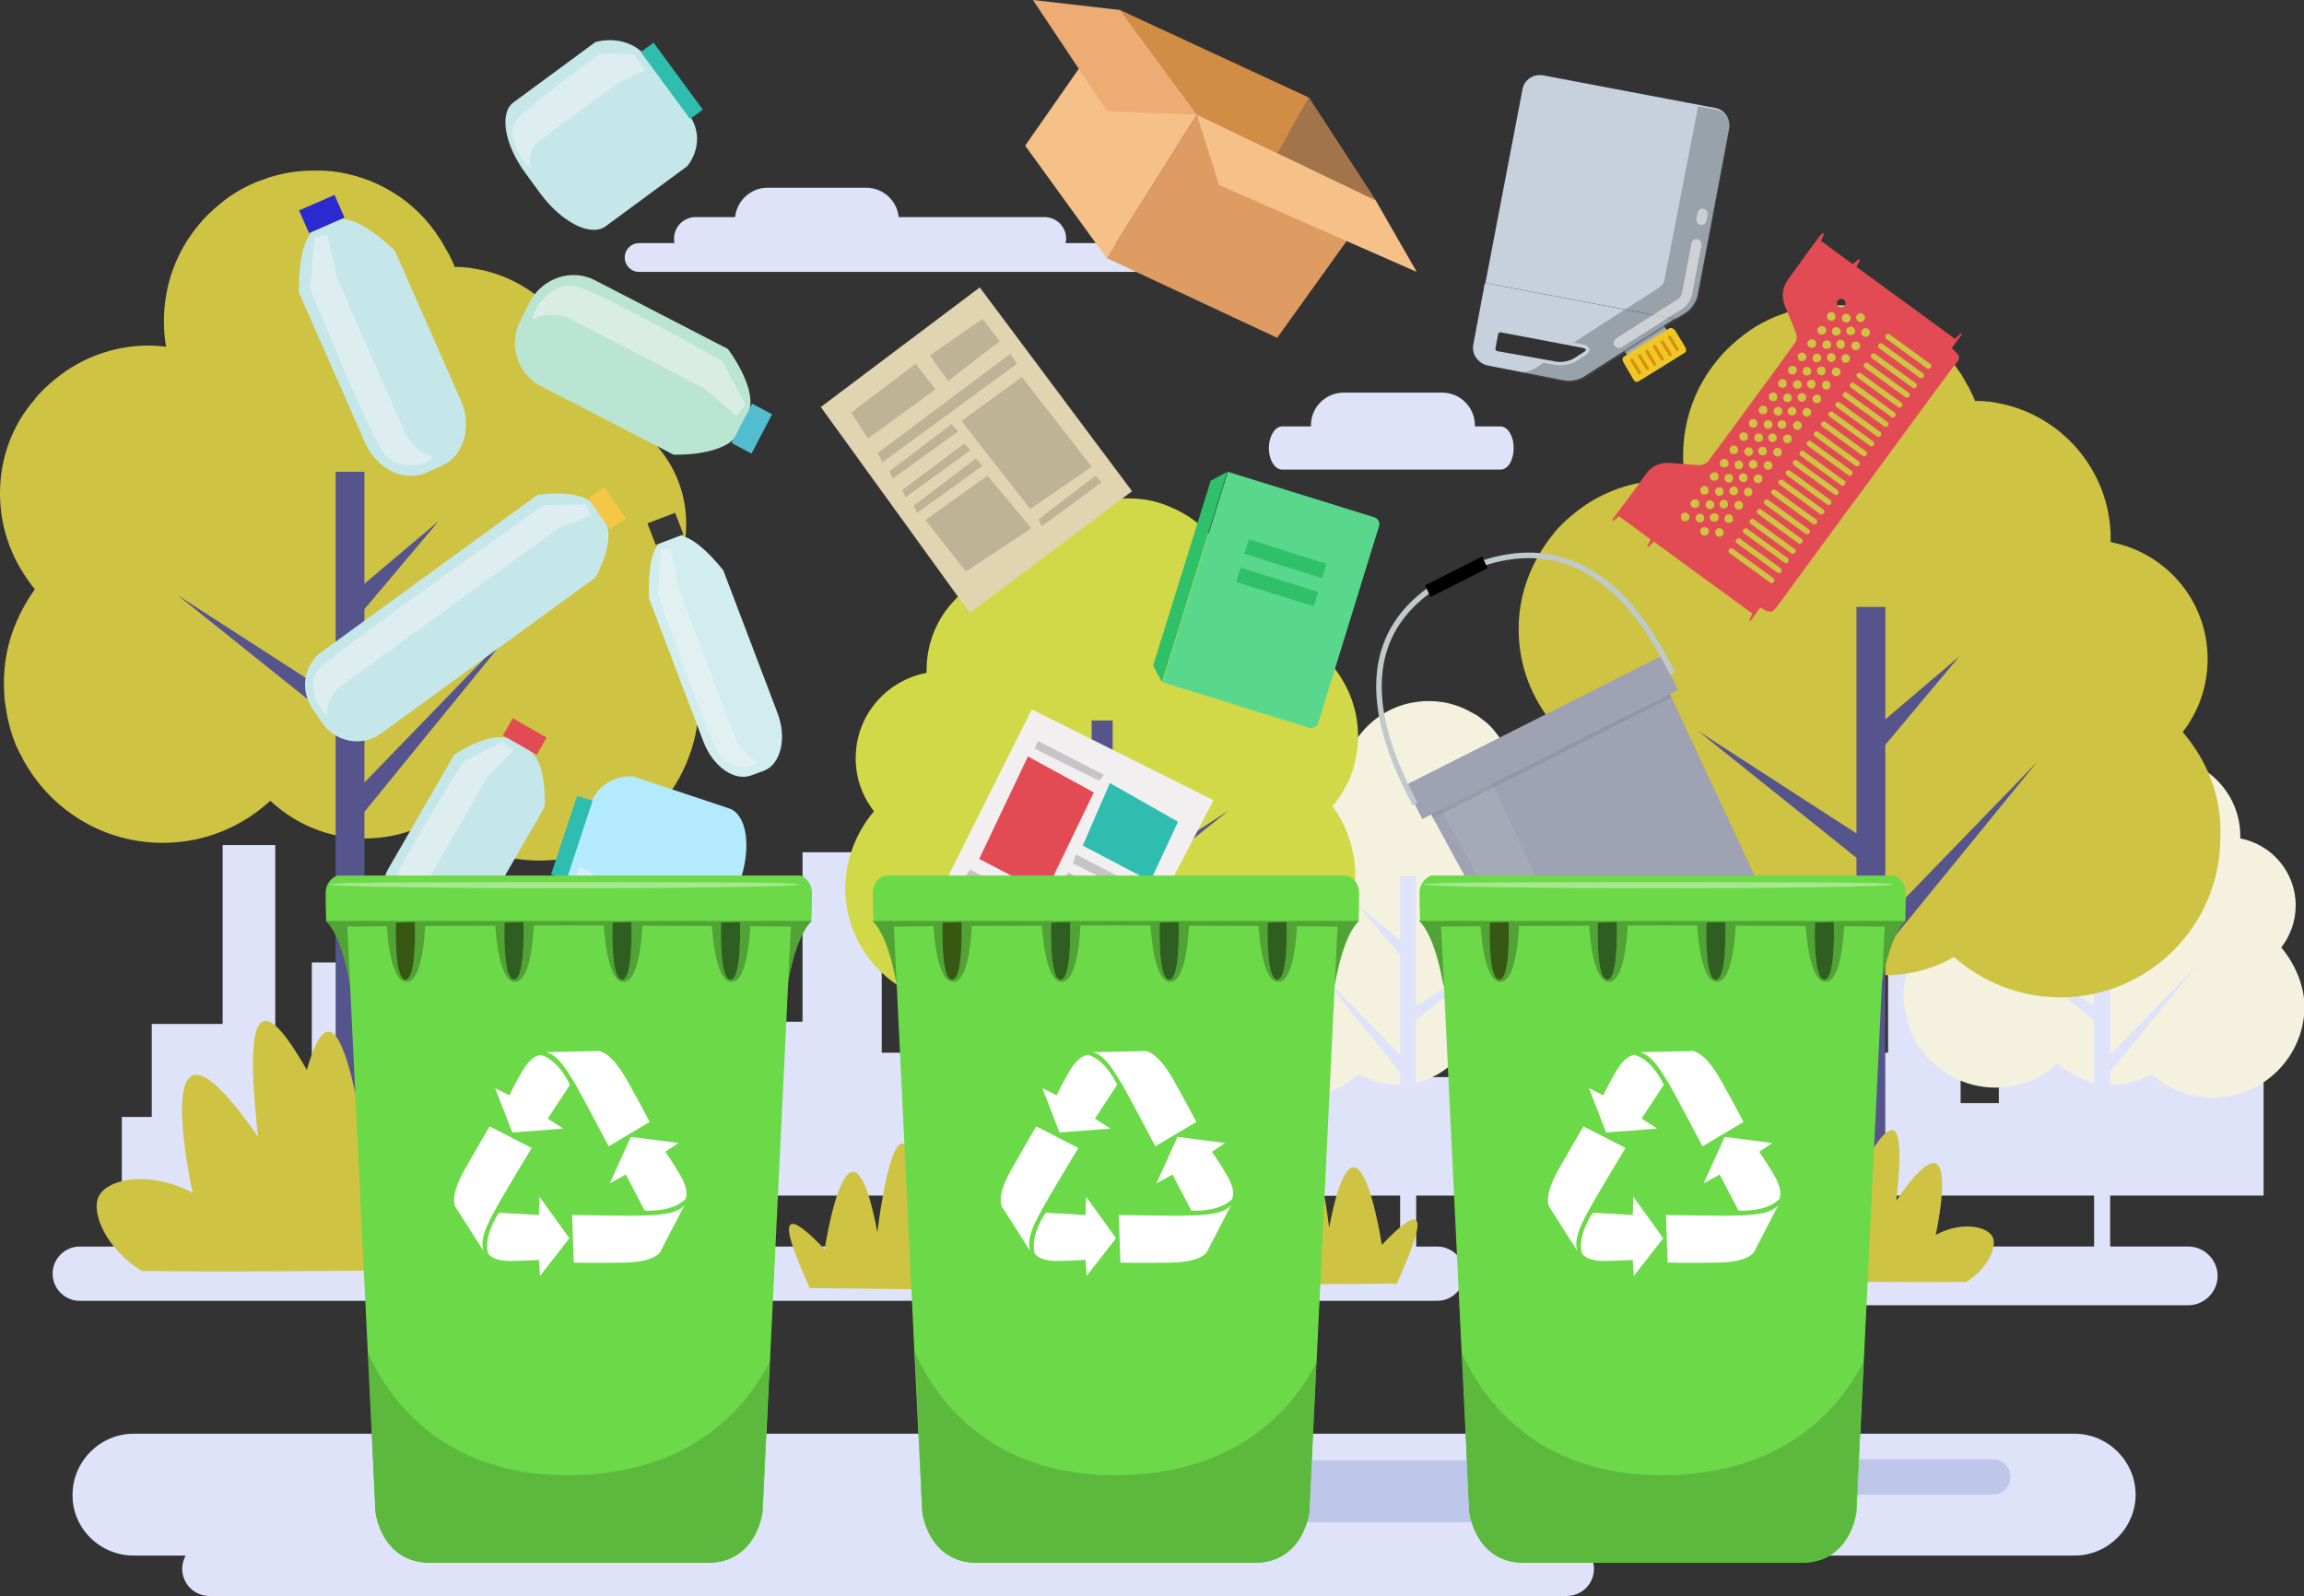 <?xml version="1.0" encoding="utf-8"?>
<!-- Generator: Adobe Illustrator 22.0.0, SVG Export Plug-In . SVG Version: 6.00 Build 0)  -->
<svg version="1.1" id="Capa_1" xmlns="http://www.w3.org/2000/svg" xmlns:xlink="http://www.w3.org/1999/xlink" x="0px" y="0px"
	 viewBox="0 0 416 288.2" style="enable-background:new 0 0 416 288.2;" xml:space="preserve">
<rect x="0" y="0" width="416" height="288.2" fill="#333333" stroke="none"/>
<style type="text/css">
	.st0{fill:#DEE3F9;}
	.st1{fill:#F4F2DF;}
	.st2{fill:#CFC344;}
	.st3{fill:#56548C;}
	.st4{fill:#D1D948;}
	.st5{fill:#BEC7EA;}
	.st6{fill:#E34B54;}
	.st7{fill:#C6D1DD;}
	.st8{fill:#A2ACB6;}
	.st9{fill:#F3C627;}
	.st10{fill:#D4930D;}
	.st11{opacity:0.38;fill:#505659;enable-background:new    ;}
	.st12{opacity:0.51;fill:#FFFFFF;enable-background:new    ;}
	.st13{opacity:0.5;fill:#FFFFFF;enable-background:new    ;}
	.st14{fill:#9EA2B2;}
	.st15{opacity:0.12;fill:#E6E6E6;enable-background:new    ;}
	.st16{opacity:8.000000e-02;enable-background:new    ;}
	.st17{fill:none;stroke:#C0C9CC;stroke-miterlimit:10;}
	.st18{fill:#6CD948;}
	.st19{opacity:0.25;enable-background:new    ;}
	.st20{opacity:0.56;enable-background:new    ;}
	.st21{fill:#7BC928;}
	.st22{opacity:0.39;fill:#FFFFFF;enable-background:new    ;}
	.st23{opacity:0.15;enable-background:new    ;}
	.st24{fill:#FFFFFF;}
	.st25{fill:#F2EFF1;}
	.st26{opacity:0.18;enable-background:new    ;}
	.st27{fill:#2EBDAF;}
	.st28{fill:#E0D4B1;}
	.st29{fill:#BEB297;}
	.st30{fill:#DE9C63;}
	.st31{fill:#F6C188;}
	.st32{fill:#D18C46;}
	.st33{fill:#EDAC73;}
	.st34{fill:#A17449;}
	.st35{fill:#59D88D;}
	.st36{fill:#2EC169;}
	.st37{fill:#D2EDEF;}
	.st38{fill:#373737;}
	.st39{opacity:0.56;fill:#F1F3F5;enable-background:new    ;}
	.st40{fill:#C6E7EA;}
	.st41{fill:#B3EAFC;}
	.st42{fill:#F4C746;}
	.st43{fill:#BAE5D2;}
	.st44{fill:#52BDCE;}
	.st45{fill:#2A2AD0;}
</style>
<path class="st0" d="M22,204.5v-2.8h5.4v-16.8h12.8v-32.3h9.5V198h6.6v-24.2h14.9v29.8H77v-52.9h3.5v5h5.8v13.9h1.8v24.9h13.8v-20.7
	h5.9v-4.5H121v19.6h8.9v-4.4h15v-30.6h14.3v36.2h16.4v-19.8h1.7v-24h11.1v33.1h0.3v19.8h6.9v-29.8h13.5v4.3h4.2v19.9h7.7v-45.5h4.2
	v12.5h7.1v19.9h11.1v35.4H22L22,204.5z"/>
<path class="st0" d="M187.3,204.5v-2.8h5.4v-16.8h12.8v-32.3h9.5V198h6.6v-24.2h14.9v29.8h5.8v-52.9h3.5v5h5.8v13.9h1.8v24.9h13.8
	v-20.7h5.9v-4.5h13.2v19.6h8.9v-4.4h15v-30.6h14.3v36.2h16.4v-19.8h1.7v-24h11.1v33.1h0.3v19.8h6.9v-29.8h13.5v4.3h4.2v19.9h7.7
	v-45.5h4.2v12.5h7.1v19.9h11.1v35.4H187.3L187.3,204.5z"/>
<path class="st1" d="M411.9,171.1c1.6-2.1,2.6-4.7,2.6-7.6c0-6-4.3-11-10-12.1c0-0.1,0-0.2,0-0.4c0-7.1-5.2-13-12-14.1
	c-0.3-0.1-0.6-0.1-0.9-0.1c-0.4,0-0.7-0.1-1.1-0.1c-0.2-0.5-0.4-0.9-0.6-1.4c-0.1-0.1-0.1-0.2-0.2-0.3c-0.2-0.4-0.4-0.8-0.7-1.2
	v-0.1c-2.5-3.8-6.6-6.5-11.4-7c-0.1,0-0.1,0-0.2,0c-0.5-0.1-1-0.1-1.5-0.1c-1.6,0-3.2,0.2-4.7,0.7c-0.5,0.2-1,0.3-1.4,0.5
	c-0.9,0.4-1.8,0.9-2.7,1.4c-0.4,0.3-0.8,0.6-1.2,0.9c-0.8,0.6-1.5,1.3-2.1,2.1c-2.2,2.7-3.6,6.2-3.6,10c0,0.9,0.1,1.8,0.2,2.6
	c-0.6-0.1-1.2-0.1-1.8-0.1c-3.2,0-6.2,1-8.7,2.6c-0.8,0.6-1.6,1.2-2.3,1.9c-0.3,0.3-0.7,0.7-1,1.1c-2.2,2.7-3.5,6.1-3.5,9.8
	c0,1.9,0.3,3.7,1,5.4c0.6,1.7,1.5,3.2,2.7,4.6c-1,1.4-1.8,2.9-2.3,4.5s-0.8,3.4-0.8,5.2c0,0.5,0,1,0.1,1.5c0,0.1,0,0.3,0.1,0.4
	c0,0.4,0.1,0.8,0.2,1.1c0,0.1,0,0.3,0.1,0.4c0.1,0.5,0.2,0.9,0.3,1.4c0,0.1,0.1,0.3,0.1,0.4c0.1,0.3,0.2,0.6,0.3,0.9
	c0.1,0.2,0.1,0.3,0.2,0.5c0.1,0.3,0.3,0.6,0.4,0.9c0.1,0.2,0.2,0.4,0.3,0.6c0.1,0.3,0.3,0.5,0.5,0.8c3,4.6,8.1,7.7,14,7.7
	c4.3,0,8.3-1.6,11.2-4.4c2.6,2.4,6,3.9,9.8,3.9c2.6,0,5-0.7,7.2-1.9c2.9,2.6,6.8,4.2,11,4.2c9.2,0,16.6-7.4,16.6-16.6
	C416,177.9,414.4,174.1,411.9,171.1L411.9,171.1z"/>
<path class="st0" d="M396.8,174.2L381,190.5v-18l7.8-9.2l-7.8,6.5v-11.6h-2.9v23.5L361.6,171l16.5,13.2v43.4h2.9v-34L396.8,174.2z"
	/>
<path class="st1" d="M221.9,171.1c-1.6-2.1-2.6-4.7-2.6-7.6c0-6,4.3-11,10-12.1c0-0.1,0-0.2,0-0.4c0-7.1,5.2-13,12-14.1
	c0.3-0.1,0.6-0.1,0.9-0.1c0.4,0,0.7-0.1,1.1-0.1c0.2-0.5,0.4-0.9,0.6-1.4c0.1-0.1,0.1-0.2,0.2-0.3c0.2-0.4,0.4-0.8,0.7-1.2v-0.1
	c2.5-3.8,6.6-6.5,11.4-7h0.2c0.5-0.1,1-0.1,1.5-0.1c1.6,0,3.2,0.2,4.7,0.7c0.5,0.2,1,0.3,1.4,0.5c0.9,0.4,1.8,0.9,2.7,1.4
	c0.4,0.3,0.8,0.6,1.2,0.9c0.8,0.6,1.5,1.3,2.1,2.1c2.2,2.7,3.6,6.2,3.6,10c0,0.9-0.1,1.8-0.2,2.6c0.6-0.1,1.2-0.1,1.8-0.1
	c3.2,0,6.2,1,8.7,2.6c0.8,0.6,1.6,1.2,2.3,1.9c0.3,0.3,0.7,0.7,1,1.1c2.2,2.7,3.5,6.1,3.5,9.8c0,1.9-0.3,3.7-1,5.4
	c-0.6,1.7-1.5,3.2-2.7,4.6c1,1.4,1.8,2.9,2.3,4.5s0.8,3.4,0.8,5.2c0,0.5,0,1-0.1,1.5c0,0.1,0,0.3-0.1,0.4c0,0.4-0.1,0.8-0.2,1.1
	c0,0.1,0,0.3-0.1,0.4c-0.1,0.5-0.2,0.9-0.3,1.4c0,0.1-0.1,0.3-0.1,0.4c-0.1,0.3-0.2,0.6-0.3,0.9c-0.1,0.2-0.1,0.3-0.2,0.5
	c-0.1,0.3-0.3,0.6-0.4,0.9c-0.1,0.2-0.2,0.4-0.3,0.6c-0.1,0.3-0.3,0.5-0.5,0.8c-3,4.6-8.1,7.7-14,7.7c-4.3,0-8.3-1.6-11.2-4.4
	c-2.6,2.4-6,3.9-9.8,3.9c-2.6,0-5-0.7-7.2-1.9c-2.9,2.6-6.8,4.2-11,4.2c-9.2,0-16.6-7.4-16.6-16.6
	C217.8,177.9,219.4,174.1,221.9,171.1L221.9,171.1z"/>
<path class="st0" d="M237,174.2l15.8,16.3v-18l-7.8-9.2l7.8,6.5v-11.6h2.9v23.5l16.5-10.7l-16.5,13.2v43.4h-2.9v-34L237,174.2z"/>
<path class="st2" d="M394.1,132.2c2.8-3.6,4.5-8.2,4.5-13.2c0-10.5-7.5-19.2-17.5-21.1c0-0.2,0-0.4,0-0.6c0-12.4-9.1-22.7-20.9-24.6
	c-0.5-0.1-1-0.2-1.6-0.2c-0.6-0.1-1.3-0.1-2-0.1c-0.3-0.8-0.7-1.6-1.1-2.4c-0.1-0.2-0.2-0.4-0.3-0.5c-0.4-0.7-0.8-1.4-1.2-2.1
	l-0.1-0.1c-4.4-6.6-11.5-11.2-19.8-12.1c-0.1,0-0.2,0-0.3,0c-0.9-0.1-1.8-0.1-2.7-0.1c-2.8,0-5.5,0.4-8.1,1.2
	c-0.9,0.3-1.7,0.6-2.5,0.9c-1.6,0.7-3.2,1.5-4.6,2.5c-0.7,0.5-1.4,1-2.1,1.6c-1.3,1.1-2.6,2.3-3.7,3.7c-3.9,4.7-6.2,10.7-6.2,17.3
	c0,1.6,0.1,3.1,0.4,4.6c-1-0.1-2.1-0.2-3.1-0.2c-5.6,0-10.8,1.7-15.1,4.6c-1.4,1-2.8,2.1-4,3.3c-0.6,0.6-1.2,1.2-1.7,1.9
	c-3.8,4.7-6.2,10.6-6.2,17.1c0,3.3,0.6,6.5,1.7,9.4s2.7,5.6,4.7,8c-1.7,2.4-3.1,5-4.1,7.9s-1.5,5.9-1.5,9.1c0,0.9,0.1,1.8,0.1,2.6
	c0,0.3,0.1,0.5,0.1,0.8c0.1,0.7,0.2,1.3,0.3,2c0,0.2,0.1,0.5,0.1,0.7c0.2,0.8,0.4,1.6,0.6,2.4c0.1,0.2,0.2,0.5,0.2,0.7
	c0.2,0.5,0.4,1.1,0.6,1.6c0.1,0.3,0.2,0.6,0.4,0.9c0.2,0.5,0.5,1.1,0.8,1.6c0.2,0.3,0.3,0.7,0.5,1c0.3,0.4,0.5,0.9,0.8,1.3
	c5.1,8,14.1,13.3,24.3,13.3c7.5,0,14.4-2.9,19.5-7.6c4.5,4.2,10.5,6.8,17.1,6.8c4.5,0,8.8-1.2,12.4-3.3c5.1,4.5,11.8,7.3,19.2,7.3
	c15.9,0,28.9-12.9,28.9-28.9C401.2,143.9,398.5,137.3,394.1,132.2L394.1,132.2z"/>
<path class="st3" d="M367.8,137.6l-27.4,28.3v-31.4l13.4-16l-13.4,11.4v-20.3h-5.2v40.9L306.6,132l28.6,22.9v75.5h5.2v-59.2
	L367.8,137.6z"/>
<path class="st4" d="M157.8,146.5c-2.1-2.7-3.3-6-3.3-9.6c0-7.7,5.5-14,12.8-15.4c0-0.2,0-0.3,0-0.5c0-9.1,6.6-16.6,15.3-18
	c0.4-0.1,0.8-0.1,1.1-0.2c0.5-0.1,0.9-0.1,1.4-0.1c0.2-0.6,0.5-1.2,0.8-1.7c0.1-0.1,0.1-0.3,0.2-0.4c0.3-0.5,0.6-1,0.9-1.5
	c0,0,0-0.1,0.1-0.1c3.2-4.9,8.4-8.2,14.5-8.9h0.2c0.6-0.1,1.3-0.1,1.9-0.1c2.1,0,4.1,0.3,5.9,0.9c0.6,0.2,1.2,0.4,1.8,0.7
	c1.2,0.5,2.3,1.1,3.4,1.8c0.5,0.4,1,0.7,1.5,1.1c1,0.8,1.9,1.7,2.7,2.7c2.8,3.4,4.5,7.9,4.5,12.7c0,1.1-0.1,2.3-0.3,3.4
	c0.8-0.1,1.5-0.1,2.3-0.1c4.1,0,7.9,1.2,11,3.4c1,0.7,2,1.5,2.9,2.4c0.4,0.4,0.9,0.9,1.3,1.4c2.8,3.4,4.5,7.8,4.5,12.5
	c0,2.4-0.4,4.7-1.2,6.9c-0.8,2.1-2,4.1-3.4,5.8c1.3,1.7,2.3,3.7,3,5.8s1.1,4.3,1.1,6.6c0,0.7,0,1.3-0.1,1.9c0,0.2,0,0.4-0.1,0.6
	c-0.1,0.5-0.1,1-0.2,1.4c0,0.2-0.1,0.3-0.1,0.5c-0.1,0.6-0.3,1.2-0.4,1.7c-0.1,0.2-0.1,0.4-0.2,0.5c-0.1,0.4-0.3,0.8-0.4,1.2
	c-0.1,0.2-0.2,0.4-0.3,0.7c-0.2,0.4-0.4,0.8-0.6,1.1c-0.1,0.2-0.3,0.5-0.4,0.7c-0.2,0.3-0.4,0.7-0.6,1c-3.7,5.9-10.3,9.7-17.8,9.7
	c-5.5,0-10.5-2.1-14.2-5.5c-3.3,3.1-7.7,5-12.5,5c-3.3,0-6.4-0.9-9.1-2.4c-3.7,3.3-8.6,5.3-14,5.3c-11.7,0-21.1-9.5-21.1-21.1
	C152.7,155.1,154.6,150.3,157.8,146.5L157.8,146.5z"/>
<path class="st3" d="M177.1,150.5l20,20.6v-22.9l-9.8-11.6l9.8,8.2v-14.7h3.8v29.8l20.9-13.5l-20.9,16.7v55.2h-3.8V175L177.1,150.5z
	"/>
<path class="st0" d="M259.5,234.9H14.4c-2.7,0-4.9-2.2-4.9-4.9s2.2-4.9,4.9-4.9h245.1c2.7,0,4.9,2.2,4.9,4.9
	S262.2,234.9,259.5,234.9z"/>
<path class="st0" d="M282.9,288.2H37.8c-2.7,0-4.9-2.2-4.9-4.9s2.2-4.9,4.9-4.9h245.1c2.7,0,4.9,2.2,4.9,4.9
	S285.6,288.2,282.9,288.2z"/>
<path class="st0" d="M322.2,235.7h72.9c2.9,0,5.3-2.4,5.3-5.3s-2.4-5.3-5.3-5.3h-72.9c-2.9,0-5.3,2.4-5.3,5.3
	S319.3,235.7,322.2,235.7z"/>
<path class="st0" d="M24.1,280.9h350.5c6,0,11-5,11-11s-5-11-11-11H24.1c-6,0-11,5-11,11C13,275.9,18,280.9,24.1,280.9z"/>
<path class="st5" d="M192.8,274.9h126.8c3.1,0,5.6-2.5,5.6-5.6s-2.5-5.6-5.6-5.6H192.8c-3.1,0-5.6,2.5-5.6,5.6
	S189.8,274.9,192.8,274.9z"/>
<path class="st5" d="M306.2,269.9h53.6c1.7,0,3.2-1.4,3.2-3.2c0-1.7-1.4-3.2-3.2-3.2h-53.6c-1.7,0-3.2,1.4-3.2,3.2
	C303,268.4,304.5,269.9,306.2,269.9z"/>
<path class="st2" d="M119.4,107.7c2.8-3.6,4.5-8.2,4.5-13.1c0-10.5-7.5-19.1-17.4-21c0-0.2,0-0.4,0-0.6c0-12.4-9-22.6-20.9-24.5
	c-0.5-0.1-1-0.2-1.6-0.2c-0.6-0.1-1.3-0.1-1.9-0.1c-0.3-0.8-0.7-1.6-1.1-2.4c-0.1-0.2-0.2-0.3-0.3-0.5c-0.4-0.7-0.8-1.4-1.2-2.1
	l-0.1-0.1C75.2,36.4,68,31.8,59.7,30.9c-0.1,0-0.2,0-0.3,0c-0.9-0.1-1.7-0.1-2.6-0.1c-2.8,0-5.5,0.4-8.1,1.2
	c-0.8,0.3-1.7,0.6-2.5,0.9c-1.6,0.7-3.2,1.5-4.6,2.5c-0.7,0.5-1.4,1-2.1,1.6c-1.3,1.1-2.6,2.3-3.7,3.7c-3.9,4.7-6.2,10.7-6.2,17.3
	c0,1.6,0.1,3.1,0.4,4.6c-1-0.1-2.1-0.2-3.1-0.2c-5.6,0-10.7,1.7-15,4.6c-1.4,1-2.8,2.1-4,3.3c-0.6,0.6-1.2,1.2-1.7,1.9
	C2.3,76.7,0,82.6,0,89.1c0,3.3,0.6,6.5,1.7,9.4s2.7,5.6,4.6,7.9c-1.7,2.4-3.1,5-4.1,7.9s-1.5,5.9-1.5,9.1c0,0.9,0.1,1.8,0.1,2.6
	c0,0.3,0.1,0.5,0.1,0.8c0.1,0.7,0.2,1.3,0.3,1.9c0,0.2,0.1,0.4,0.1,0.7l0.6,2.4c0.1,0.2,0.2,0.5,0.2,0.7c0.2,0.5,0.4,1.1,0.6,1.6
	c0.1,0.3,0.2,0.6,0.4,0.9c0.2,0.5,0.5,1.1,0.8,1.6c0.2,0.3,0.3,0.7,0.5,1c0.3,0.4,0.5,0.9,0.8,1.3c5.1,8,14,13.3,24.2,13.3
	c7.5,0,14.3-2.9,19.4-7.6c4.5,4.2,10.5,6.8,17.1,6.8c4.5,0,8.8-1.2,12.4-3.3c5.1,4.5,11.8,7.3,19.1,7.3c15.9,0,28.8-12.9,28.8-28.8
	C126.4,119.3,123.7,112.8,119.4,107.7z"/>
<path class="st3" d="M93.1,113.1l-27.3,28.2V110l13.4-15.9l-13.4,11.3V85.2h-5.2v40.7l-28.5-18.4l28.5,22.8v75.3h5.2v-59L93.1,113.1
	z"/>
<path class="st2" d="M25.6,229.5c-6.4-3.9-9.2-10.5-7.8-13.4c1.5-3.2,9-4.9,17-0.7c-0.3-1.2-4.2-19.6,0-21.2
	c3.3-1.3,10.2,8.8,11.8,11.1c-1.5-13.3-1.2-20.3,1-20.9c1.6-0.5,4.2,2.5,7.8,8.8c1.3-4.6,2.6-6.9,3.9-6.9c2.5,0,5,8.8,7.5,26.5
	c1.2-6.4,3.8-17.9,7.2-18c4.2,0,7.6,17.8,8.5,23.2c5.5-5.8,8.9-8.3,10.1-7.5c1.6,1-0.3,7.3-5.5,18.9
	C66.6,229.3,46.1,229.8,25.6,229.5L25.6,229.5z"/>
<path class="st2" d="M355,231.5c3.9-2.4,5.6-6.3,4.8-8.1c-0.9-1.9-5.5-3-10.3-0.4c0.2-0.7,2.5-11.9,0-12.9c-2-0.8-6.2,5.3-7.1,6.7
	c0.9-8.1,0.7-12.3-0.6-12.7c-1-0.3-2.6,1.5-4.8,5.3c-0.8-2.8-1.6-4.2-2.4-4.2c-1.5,0-3.1,5.4-4.5,16c-0.7-3.9-2.3-10.9-4.4-10.9
	c-2.6,0-4.6,10.8-5.1,14c-3.3-3.5-5.4-5-6.1-4.5c-1,0.6,0.2,4.4,3.4,11.5C330.1,231.4,342.5,231.6,355,231.5L355,231.5z"/>
<path class="st2" d="M183.3,232.8c3.9-2.4,5.6-6.3,4.8-8.1c-0.9-1.9-5.5-3-10.3-0.4c0.2-0.7,2.5-11.9,0-12.9c-2-0.8-6.2,5.3-7.1,6.7
	c0.9-8.1,0.7-12.3-0.6-12.7c-1-0.3-2.6,1.5-4.8,5.3c-0.8-2.8-1.6-4.2-2.4-4.2c-1.5,0-3.1,5.4-4.5,16c-0.7-3.9-2.3-10.9-4.4-10.9
	c-2.6,0-4.6,10.8-5.1,14c-3.3-3.5-5.4-5-6.1-4.5c-1,0.6,0.2,4.4,3.4,11.5C158.5,232.7,170.9,233,183.3,232.8L183.3,232.8z"/>
<path class="st0" d="M222.7,49.1H115.4c-1.5,0-2.6-1.2-2.6-2.6c0-1.5,1.2-2.6,2.6-2.6h107.3c1.5,0,2.6,1.2,2.6,2.6
	C225.3,48,224.1,49.1,222.7,49.1z"/>
<path class="st0" d="M188.6,47h-63c-2.1,0-3.9-1.7-3.9-3.9c0-2.1,1.7-3.9,3.9-3.9h63c2.1,0,3.9,1.7,3.9,3.9
	C192.4,45.3,190.7,47,188.6,47z"/>
<path class="st0" d="M270.9,84.8h-39.4c-1.3,0-2.4-1.7-2.4-3.9c0-2.1,1.1-3.9,2.4-3.9h39.4c1.3,0,2.4,1.7,2.4,3.9
	S272.3,84.8,270.9,84.8z"/>
<path class="st0" d="M156.4,45.7h-17.8c-3.3,0-5.9-2.7-5.9-5.9c0-3.3,2.7-5.9,5.9-5.9h17.8c3.3,0,5.9,2.7,5.9,5.9
	C162.4,43,159.7,45.7,156.4,45.7z"/>
<path class="st0" d="M260.4,82.7h-17.8c-3.3,0-5.9-2.7-5.9-5.9c0-3.3,2.7-5.9,5.9-5.9h17.8c3.3,0,5.9,2.7,5.9,5.9
	C266.3,80.1,263.6,82.7,260.4,82.7z"/>
<path class="st2" d="M215.1,232c-3.9-2.4-5.6-6.3-4.8-8.1c0.9-1.9,5.5-3,10.3-0.4c-0.2-0.7-2.5-11.9,0-12.9c2-0.8,6.2,5.3,7.1,6.7
	c-0.9-8.1-0.7-12.3,0.6-12.7c1-0.3,2.6,1.5,4.8,5.3c0.8-2.8,1.6-4.2,2.4-4.2c1.5,0,3.1,5.4,4.5,16c0.7-3.9,2.3-10.9,4.4-10.9
	c2.6,0,4.6,10.8,5.1,14c3.3-3.5,5.4-5,6.1-4.5c1,0.6-0.2,4.4-3.4,11.5C239.9,231.8,227.5,232.1,215.1,232L215.1,232z"/>
<path class="st6" d="M352.4,62.9c0.6-0.9,1.2-1.7,1.8-2.5c-0.1-0.1-0.1-0.1-0.2-0.2c-0.3,0.3-0.6,0.6-1,1c-5.9-4.3-11.8-8.6-17.8-13
	c0.2-0.4,0.4-0.8,0.6-1.2c-0.1-0.1-0.1-0.1-0.2-0.2c-0.3,0.3-0.7,0.6-1.1,0.9c-1.9-1.4-3.7-2.7-5.7-4.2c0.2-0.4,0.4-0.8,0.5-1.3
	c-0.1,0-0.1-0.1-0.2-0.1c-0.2,0.2-0.4,0.4-0.6,0.6c-1.9,2.5-3.7,5.1-5.6,7.7c-1.1,1.5-1.3,3.1-0.6,4.9c0.7,1.7,1.4,3.3,2,5
	c0.2,0.5,0.1,1.2-0.2,1.6c-2.6,3.6-5.2,7.2-7.8,10.7c-2.6,3.6-5.2,7.1-7.9,10.7c-0.3,0.4-1,0.7-1.5,0.7c-1.8-0.1-3.6-0.3-5.4-0.4
	s-3.3,0.5-4.4,2.1c-1.8,2.6-3.7,5.1-5.6,7.6c-0.2,0.2-0.3,0.5-0.4,0.7c0.1,0,0.1,0.1,0.2,0.1c0.3-0.3,0.7-0.6,1-0.9
	c1.9,1.4,3.8,2.8,5.7,4.2c-0.2,0.5-0.4,0.9-0.6,1.3c0.1,0,0.1,0.1,0.2,0.1c0.3-0.3,0.7-0.6,1-1c6,4.4,11.9,8.7,17.8,13
	c-0.2,0.5-0.4,0.9-0.6,1.2c0.1,0.1,0.2,0.1,0.2,0.2c0.6-0.8,1.2-1.6,1.8-2.5c2,1.1,2.1,1.1,3.3-0.5c5.3-7.2,10.5-14.4,15.8-21.5
	c5.3-7.2,10.5-14.4,15.8-21.5C354.1,64.6,354.1,64.4,352.4,62.9L352.4,62.9z M337.5,60.5c-0.3,0.4-0.8,0.4-1.1,0.2
	c-0.4-0.3-0.4-0.8-0.2-1.1c0.3-0.4,0.8-0.4,1.1-0.2C337.7,59.6,337.7,60.1,337.5,60.5z M335.3,56.9c0.3-0.4,0.8-0.4,1.1-0.2
	c0.4,0.3,0.4,0.8,0.2,1.1c-0.3,0.4-0.8,0.4-1.1,0.2C335.1,57.7,335,57.2,335.3,56.9z M335.7,62.9c-0.3,0.4-0.8,0.4-1.1,0.2
	c-0.4-0.3-0.4-0.8-0.2-1.1c0.3-0.4,0.8-0.4,1.1-0.2C335.9,62,336,62.5,335.7,62.9z M334.8,60.2c-0.3,0.4-0.8,0.4-1.1,0.2
	c-0.4-0.3-0.4-0.8-0.2-1.1s0.8-0.4,1.1-0.2C335,59.4,335.1,59.9,334.8,60.2z M310.6,90.6c0.3-0.4,0.8-0.4,1.1-0.2s0.4,0.8,0.2,1.1
	s-0.8,0.4-1.1,0.2S310.4,91,310.6,90.6z M310,89.4c-0.4-0.3-0.4-0.8-0.2-1.1s0.8-0.4,1.1-0.2s0.4,0.8,0.2,1.1S310.3,89.7,310,89.4z
	 M311.7,87c-0.4-0.3-0.4-0.8-0.2-1.1s0.8-0.4,1.1-0.2s0.4,0.8,0.2,1.1S312.1,87.3,311.7,87z M312.4,88.2c0.3-0.4,0.8-0.4,1.1-0.2
	s0.4,0.8,0.2,1.1c-0.3,0.4-0.8,0.4-1.1,0.2C312.2,89,312.1,88.5,312.4,88.2z M313.3,83.5c0.3-0.4,0.8-0.4,1.1-0.2s0.4,0.8,0.2,1.1
	c-0.3,0.4-0.8,0.4-1.1,0.2S313.1,83.8,313.3,83.5z M313.3,90.8c0.3-0.4,0.8-0.4,1.1-0.2s0.4,0.8,0.2,1.1c-0.3,0.4-0.8,0.4-1.1,0.2
	S313,91.2,313.3,90.8z M314.3,86.9c-0.4-0.3-0.4-0.8-0.2-1.1c0.3-0.4,0.8-0.4,1.1-0.2s0.4,0.8,0.2,1.1
	C315.2,87.1,314.7,87.2,314.3,86.9z M315.1,81.1c0.3-0.4,0.8-0.4,1.1-0.2s0.4,0.8,0.2,1.1c-0.3,0.4-0.8,0.4-1.1,0.2
	C314.9,81.9,314.8,81.4,315.1,81.1z M315,88.4c0.3-0.4,0.8-0.4,1.1-0.2s0.4,0.8,0.2,1.1c-0.3,0.4-0.8,0.4-1.1,0.2
	S314.8,88.8,315,88.4z M316.1,84.5c-0.4-0.3-0.4-0.8-0.2-1.1c0.3-0.4,0.8-0.4,1.1-0.2s0.4,0.8,0.2,1.1S316.4,84.8,316.1,84.5z
	 M316.9,78.6c0.3-0.4,0.8-0.4,1.1-0.2s0.4,0.8,0.2,1.1s-0.8,0.4-1.1,0.2S316.6,79,316.9,78.6z M316.8,86c0.3-0.4,0.8-0.4,1.1-0.2
	s0.4,0.8,0.2,1.1c-0.3,0.4-0.8,0.4-1.1,0.2C316.6,86.9,316.5,86.4,316.8,86z M317.8,82.1c-0.4-0.3-0.4-0.8-0.2-1.1
	c0.3-0.4,0.8-0.4,1.1-0.2s0.4,0.8,0.2,1.1C318.7,82.3,318.2,82.3,317.8,82.1z M318.6,76.2c0.3-0.4,0.8-0.4,1.1-0.2
	c0.4,0.3,0.4,0.8,0.2,1.1c-0.3,0.4-0.8,0.4-1.1,0.2S318.3,76.6,318.6,76.2z M318.6,83.6c0.3-0.4,0.8-0.4,1.1-0.2s0.4,0.8,0.2,1.1
	c-0.3,0.4-0.8,0.4-1.1,0.2S318.3,84,318.6,83.6z M319.6,79.7c-0.4-0.3-0.4-0.8-0.2-1.1c0.3-0.4,0.8-0.4,1.1-0.2s0.4,0.8,0.2,1.1
	S319.9,79.9,319.6,79.7z M320.4,73.8c0.3-0.4,0.8-0.4,1.1-0.2s0.4,0.8,0.2,1.1c-0.3,0.4-0.8,0.4-1.1,0.2
	C320.2,74.7,320.1,74.2,320.4,73.8z M320.3,81.2c0.3-0.4,0.8-0.4,1.1-0.2s0.4,0.8,0.2,1.1c-0.3,0.4-0.8,0.4-1.1,0.2
	C320.1,82,320.1,81.5,320.3,81.2z M321.3,77.3c-0.4-0.3-0.4-0.8-0.2-1.1s0.8-0.4,1.1-0.2c0.4,0.3,0.4,0.8,0.2,1.1
	S321.7,77.5,321.3,77.3z M322.1,71.4c0.3-0.4,0.8-0.4,1.1-0.2s0.4,0.8,0.2,1.1s-0.8,0.4-1.1,0.2S321.9,71.8,322.1,71.4z M322.1,78.8
	c0.3-0.4,0.8-0.4,1.1-0.2s0.4,0.8,0.2,1.1c-0.3,0.4-0.8,0.4-1.1,0.2S321.8,79.1,322.1,78.8z M323.1,74.9c-0.4-0.3-0.4-0.8-0.2-1.1
	s0.8-0.4,1.1-0.2c0.4,0.3,0.4,0.8,0.2,1.1S323.5,75.1,323.1,74.9z M323.9,69c0.3-0.4,0.8-0.4,1.1-0.2s0.4,0.8,0.2,1.1
	s-0.8,0.4-1.1,0.2C323.7,69.9,323.6,69.4,323.9,69z M323.9,76.4c0.3-0.4,0.8-0.4,1.1-0.2c0.4,0.3,0.4,0.8,0.2,1.1
	c-0.3,0.4-0.8,0.4-1.1,0.2C323.7,77.2,323.6,76.7,323.9,76.4z M324.9,72.4c-0.4-0.3-0.4-0.8-0.2-1.1s0.8-0.4,1.1-0.2
	s0.4,0.8,0.2,1.1S325.2,72.7,324.9,72.4z M325.6,66.6c0.3-0.4,0.8-0.4,1.1-0.2c0.4,0.3,0.4,0.8,0.2,1.1s-0.8,0.4-1.1,0.2
	S325.4,67,325.6,66.6z M325.6,74c0.3-0.4,0.8-0.4,1.1-0.2c0.4,0.3,0.4,0.8,0.2,1.1c-0.3,0.4-0.8,0.4-1.1,0.2S325.3,74.3,325.6,74z
	 M326.6,70c-0.4-0.3-0.4-0.8-0.2-1.1s0.8-0.4,1.1-0.2s0.4,0.8,0.2,1.1C327.5,70.2,327,70.3,326.6,70z M327.4,64.2
	c0.3-0.4,0.8-0.4,1.1-0.2c0.4,0.3,0.4,0.8,0.2,1.1s-0.8,0.4-1.1,0.2C327.2,65.1,327.2,64.6,327.4,64.2z M327.4,71.6
	c0.3-0.4,0.8-0.4,1.1-0.2s0.4,0.8,0.2,1.1s-0.8,0.4-1.1,0.2S327.1,71.9,327.4,71.6z M328.4,67.6c-0.4-0.3-0.4-0.8-0.2-1.1
	s0.8-0.4,1.1-0.2s0.4,0.8,0.2,1.1C329.3,67.8,328.8,67.9,328.4,67.6z M329.2,61.8c0.3-0.4,0.8-0.4,1.1-0.2c0.4,0.3,0.4,0.8,0.2,1.1
	s-0.8,0.4-1.1,0.2C329,62.7,328.9,62.2,329.2,61.8z M329.1,69.1c0.3-0.4,0.8-0.4,1.1-0.2s0.4,0.8,0.2,1.1c-0.3,0.4-0.8,0.4-1.1,0.2
	S328.9,69.5,329.1,69.1z M330.2,65.2c-0.4-0.3-0.4-0.8-0.2-1.1c0.3-0.4,0.8-0.4,1.1-0.2c0.4,0.3,0.4,0.8,0.2,1.1
	C331,65.4,330.5,65.5,330.2,65.2z M330.9,59.4c0.3-0.4,0.8-0.4,1.1-0.2c0.4,0.3,0.4,0.8,0.2,1.1s-0.8,0.4-1.1,0.2
	C330.7,60.2,330.7,59.7,330.9,59.4z M330.9,66.7c0.3-0.4,0.8-0.4,1.1-0.2c0.4,0.3,0.4,0.8,0.2,1.1c-0.3,0.4-0.8,0.4-1.1,0.2
	C330.7,67.6,330.6,67.1,330.9,66.7z M331.9,62.8c-0.4-0.3-0.4-0.8-0.2-1.1c0.3-0.4,0.8-0.4,1.1-0.2s0.4,0.8,0.2,1.1
	C332.8,63,332.3,63.1,331.9,62.8z M332.6,64.3c0.3-0.4,0.8-0.4,1.1-0.2c0.4,0.3,0.4,0.8,0.2,1.1s-0.8,0.4-1.1,0.2
	S332.4,64.7,332.6,64.3z M334,57.9c-0.3,0.4-0.8,0.4-1.1,0.2c-0.4-0.3-0.4-0.8-0.2-1.1c0.3-0.4,0.8-0.4,1.1-0.2S334.3,57.6,334,57.9
	z M331.8,54.3c0.3-0.4,0.8-0.4,1.1-0.2c0.4,0.3,0.4,0.8,0.2,1.1c-0.3,0.4-0.8,0.4-1.1,0.2S331.5,54.7,331.8,54.3z M330,56.7
	c0.3-0.4,0.8-0.4,1.1-0.2s0.4,0.8,0.2,1.1c-0.3,0.4-0.8,0.4-1.1,0.2C329.8,57.6,329.8,57.1,330,56.7z M328.3,59.2
	c0.3-0.4,0.8-0.4,1.1-0.2c0.4,0.3,0.4,0.8,0.2,1.1c-0.3,0.4-0.8,0.4-1.1,0.2C328.1,60,328,59.5,328.3,59.2z M326.5,61.6
	c0.3-0.4,0.8-0.4,1.1-0.2s0.4,0.8,0.2,1.1s-0.8,0.4-1.1,0.2C326.3,62.4,326.2,61.9,326.5,61.6z M324.7,64c0.3-0.4,0.8-0.4,1.1-0.2
	c0.4,0.3,0.4,0.8,0.2,1.1c-0.3,0.4-0.8,0.4-1.1,0.2C324.6,64.8,324.5,64.3,324.7,64z M323,66.4c0.3-0.4,0.8-0.4,1.1-0.2
	c0.4,0.3,0.4,0.8,0.2,1.1c-0.3,0.4-0.8,0.4-1.1,0.2C322.8,67.2,322.7,66.7,323,66.4z M321.2,68.8c0.3-0.4,0.8-0.4,1.1-0.2
	s0.4,0.8,0.2,1.1c-0.3,0.4-0.8,0.4-1.1,0.2C321,69.7,321,69.1,321.2,68.8z M319.5,71.2c0.3-0.4,0.8-0.4,1.1-0.2s0.4,0.8,0.2,1.1
	c-0.3,0.4-0.8,0.4-1.1,0.2S319.2,71.6,319.5,71.2z M317.7,73.6c0.3-0.4,0.8-0.4,1.1-0.2s0.4,0.8,0.2,1.1s-0.8,0.4-1.1,0.2
	S317.4,74,317.7,73.6z M315.9,76c0.3-0.4,0.8-0.4,1.1-0.2s0.4,0.8,0.2,1.1s-0.8,0.4-1.1,0.2S315.7,76.4,315.9,76z M314.2,78.4
	c0.3-0.4,0.8-0.4,1.1-0.2s0.4,0.8,0.2,1.1s-0.8,0.4-1.1,0.2S313.9,78.8,314.2,78.4z M312.4,80.8c0.3-0.4,0.8-0.4,1.1-0.2
	s0.4,0.8,0.2,1.1s-0.8,0.4-1.1,0.2S312.2,81.2,312.4,80.8z M310.7,83.2c0.3-0.4,0.8-0.4,1.1-0.2s0.4,0.8,0.2,1.1s-0.8,0.4-1.1,0.2
	C310.5,84.1,310.4,83.6,310.7,83.2z M308.9,85.6c0.3-0.4,0.8-0.4,1.1-0.2s0.4,0.8,0.2,1.1s-0.8,0.4-1.1,0.2
	C308.7,86.5,308.6,86,308.9,85.6z M309.2,90.5c0.4,0.3,0.4,0.8,0.2,1.1c-0.3,0.4-0.8,0.4-1.1,0.2c-0.4-0.3-0.4-0.8-0.2-1.1
	C308.3,90.3,308.8,90.2,309.2,90.5z M307.1,88.1c0.3-0.4,0.8-0.4,1.1-0.2s0.4,0.8,0.2,1.1s-0.8,0.4-1.1,0.2S306.9,88.4,307.1,88.1z
	 M304.9,93.8c-0.3,0.4-0.8,0.4-1.1,0.2s-0.4-0.8-0.2-1.1c0.3-0.4,0.8-0.4,1.1-0.2S305.2,93.5,304.9,93.8z M305.4,90.5
	c0.3-0.4,0.8-0.4,1.1-0.2s0.4,0.8,0.2,1.1s-0.8,0.4-1.1,0.2C305.2,91.3,305.1,90.8,305.4,90.5z M306.3,93.1c0.3-0.4,0.8-0.4,1.1-0.2
	s0.4,0.8,0.2,1.1c-0.3,0.4-0.8,0.4-1.1,0.2S306,93.4,306.3,93.1z M308.4,96.4c-0.3,0.4-0.8,0.4-1.1,0.2s-0.4-0.8-0.2-1.1
	c0.3-0.4,0.8-0.4,1.1-0.2C308.6,95.5,308.6,96,308.4,96.4z M308.9,93c0.3-0.4,0.8-0.4,1.1-0.2s0.4,0.8,0.2,1.1s-0.8,0.4-1.1,0.2
	C308.7,93.9,308.6,93.4,308.9,93z M311.1,96.6c-0.3,0.4-0.8,0.4-1.1,0.2s-0.4-0.8-0.2-1.1c0.3-0.4,0.8-0.4,1.1-0.2
	S311.3,96.2,311.1,96.6z M311.5,93.2c0.3-0.4,0.8-0.4,1.1-0.2s0.4,0.8,0.2,1.1c-0.3,0.4-0.8,0.4-1.1,0.2
	C311.3,94.1,311.3,93.6,311.5,93.2z M320.3,105.1c-0.2,0.2-0.5,0.3-0.7,0.1l-7.3-5.3c-0.2-0.2-0.3-0.5-0.1-0.7s0.5-0.3,0.7-0.1
	l7.3,5.3C320.4,104.5,320.4,104.8,320.3,105.1z M321.6,103.3c-0.2,0.2-0.5,0.3-0.7,0.1l-7.3-5.3c-0.2-0.2-0.3-0.5-0.1-0.7
	s0.5-0.3,0.7-0.1l7.3,5.3C321.7,102.8,321.7,103.1,321.6,103.3z M322.9,101.5c-0.2,0.2-0.5,0.3-0.7,0.1l-7.3-5.3
	c-0.2-0.2-0.3-0.5-0.1-0.7s0.5-0.3,0.7-0.1l7.3,5.3C323,101,323,101.3,322.9,101.5z M324.1,99.8c-0.2,0.2-0.5,0.3-0.7,0.1l-7.3-5.3
	c-0.2-0.2-0.3-0.5-0.1-0.7s0.5-0.3,0.7-0.1l7.3,5.3C324.3,99.2,324.3,99.6,324.1,99.8z M325.4,98c-0.2,0.2-0.5,0.3-0.7,0.1l-7.3-5.3
	c-0.2-0.2-0.3-0.5-0.1-0.7s0.5-0.3,0.7-0.1l7.3,5.3C325.5,97.5,325.6,97.8,325.4,98z M326.7,96.3c-0.2,0.2-0.5,0.3-0.7,0.1l-7.3-5.3
	c-0.2-0.2-0.3-0.5-0.1-0.7s0.5-0.3,0.7-0.1l7.3,5.3C326.8,95.7,326.9,96,326.7,96.3z M328,94.5c-0.2,0.2-0.5,0.3-0.7,0.1l-7.3-5.3
	c-0.2-0.2-0.3-0.5-0.1-0.7s0.5-0.3,0.7-0.1l7.3,5.3C328.1,94,328.2,94.3,328,94.5z M329.3,92.7c-0.2,0.2-0.5,0.3-0.7,0.1l-7.3-5.3
	c-0.2-0.2-0.3-0.5-0.1-0.7s0.5-0.3,0.7-0.1l7.3,5.3C329.4,92.2,329.5,92.5,329.3,92.7z M330.6,91c-0.2,0.2-0.5,0.3-0.7,0.1l-7.3-5.3
	c-0.2-0.2-0.3-0.5-0.1-0.7s0.5-0.3,0.7-0.1l7.3,5.3C330.7,90.4,330.7,90.8,330.6,91z M331.9,89.2c-0.2,0.2-0.5,0.3-0.7,0.1l-7.3-5.3
	c-0.2-0.2-0.3-0.5-0.1-0.7s0.5-0.3,0.7-0.1l7.3,5.3C332,88.7,332,89,331.9,89.2z M333.1,87.5c-0.2,0.2-0.5,0.3-0.7,0.1l-7.3-5.3
	c-0.2-0.2-0.3-0.5-0.1-0.7s0.5-0.3,0.7-0.1l7.3,5.3C333.3,86.9,333.3,87.2,333.1,87.5z M334.4,85.7c-0.2,0.2-0.5,0.3-0.7,0.1
	l-7.3-5.3c-0.2-0.2-0.3-0.5-0.1-0.7s0.5-0.3,0.7-0.1l7.3,5.3C334.5,85.2,334.6,85.5,334.4,85.7z M335.7,84c-0.2,0.2-0.5,0.3-0.7,0.1
	l-7.3-5.3c-0.2-0.2-0.3-0.5-0.1-0.7s0.5-0.3,0.7-0.1l7.3,5.3C335.8,83.4,335.9,83.7,335.7,84z M337,82.2c-0.2,0.2-0.5,0.3-0.7,0.1
	L329,77c-0.2-0.2-0.3-0.5-0.1-0.7s0.5-0.3,0.7-0.1l7.3,5.3C337.1,81.7,337.2,82,337,82.2z M338.3,80.4c-0.2,0.2-0.5,0.3-0.7,0.1
	l-7.3-5.3c-0.2-0.2-0.3-0.5-0.1-0.7s0.5-0.3,0.7-0.1l7.3,5.3C338.4,79.9,338.5,80.2,338.3,80.4z M339.6,78.7
	c-0.2,0.2-0.5,0.3-0.7,0.1l-7.3-5.3c-0.2-0.2-0.3-0.5-0.1-0.7s0.5-0.3,0.7-0.1l7.3,5.3C339.7,78.1,339.7,78.4,339.6,78.7z
	 M340.9,76.9c-0.2,0.2-0.5,0.3-0.7,0.1l-7.3-5.3c-0.2-0.2-0.3-0.5-0.1-0.7s0.5-0.3,0.7-0.1l7.3,5.3C341,76.4,341,76.7,340.9,76.9z
	 M342.2,75.2c-0.2,0.2-0.5,0.3-0.7,0.1l-7.3-5.3c-0.2-0.2-0.3-0.5-0.1-0.7s0.5-0.3,0.7-0.1l7.3,5.3
	C342.3,74.6,342.3,74.9,342.2,75.2z M343.4,73.4c-0.2,0.2-0.5,0.3-0.7,0.1l-7.3-5.3c-0.2-0.2-0.3-0.5-0.1-0.7s0.5-0.3,0.7-0.1
	l7.3,5.3C343.6,72.9,343.6,73.2,343.4,73.4z M344.7,71.6c-0.2,0.2-0.5,0.3-0.7,0.1l-7.3-5.3c-0.2-0.2-0.3-0.5-0.1-0.7
	s0.5-0.3,0.7-0.1l7.3,5.3C344.8,71.1,344.9,71.4,344.7,71.6z M346,69.9c-0.2,0.2-0.5,0.3-0.7,0.1l-7.3-5.3c-0.2-0.2-0.3-0.5-0.1-0.7
	s0.5-0.3,0.7-0.1l7.3,5.3C346.1,69.3,346.2,69.7,346,69.9z M347.3,68.1c-0.2,0.2-0.5,0.3-0.7,0.1l-7.3-5.3c-0.2-0.2-0.3-0.5-0.1-0.7
	s0.5-0.3,0.7-0.1l7.3,5.3C347.4,67.6,347.5,67.9,347.3,68.1z M348.6,66.4c-0.2,0.2-0.5,0.3-0.7,0.1l-7.3-5.3
	c-0.2-0.2-0.3-0.5-0.1-0.7s0.5-0.3,0.7-0.1l7.3,5.3C348.7,65.8,348.8,66.1,348.6,66.4z"/>
<path class="st7" d="M268.2,51.1l6.7-35c0.3-1.7,2-2.8,3.7-2.5l31.1,5.9c1.7,0.3,2.8,2,2.5,3.7l-5.7,30.2c-0.2,1-1.1,2.3-1.9,2.9
	l-2.1,1.3L268.2,51.1z"/>
<path class="st7" d="M266,62.3l2.1-11.2l34.2,6.5l-2,1.3l-7.1,4.5L286,68c-0.9,0.6-2.4,0.9-3.5,0.7L268.6,66
	C266.9,65.6,265.7,64,266,62.3z M270.2,60.2l-0.5,2.7c-0.1,0.3,0.2,0.7,0.5,0.7l10.7,2c1,0.2,2.6-0.1,3.5-0.7l1.7-1.1
	c0.9-0.6,0.8-1.2-0.3-1.4L271,59.7C270.6,59.6,270.3,59.9,270.2,60.2L270.2,60.2z"/>
<path class="st8" d="M297.3,61.9l-3.5,2.2l-0.5-0.7l7.1-4.5l0.6,0.7L297.3,61.9z"/>
<path class="st9" d="M293.1,65.4c-0.2-0.4-0.2-0.8,0.1-1l0.6-0.4l3.5-2.2l3.6-2.2l0.5-0.3c0.3-0.2,0.7,0,1,0.3l1.9,3.1
	c0.2,0.4,0.2,0.8-0.1,1s-0.5,0.3-0.5,0.3l-7.4,4.6c0,0-0.2,0.1-0.5,0.3s-0.7,0-0.9-0.4L293.1,65.4z"/>
<path class="st10" d="M301.5,60.6c0.1,0,0.2,0.1,0.2,0.1l1.4,2.3c0.1,0.1,0,0.3-0.1,0.4s-0.3,0-0.4-0.1l-1.4-2.3
	c-0.1-0.1,0-0.3,0.1-0.4H301.5z"/>
<path class="st10" d="M300.2,61.5c0.1,0,0.2,0.1,0.2,0.1l1.4,2.3c0.1,0.1,0,0.3-0.1,0.4s-0.3,0-0.4-0.1l-1.4-2.3
	c-0.1-0.1,0-0.3,0.1-0.4C300,61.5,300.1,61.4,300.2,61.5L300.2,61.5z"/>
<path class="st10" d="M298.8,62.3c0.1,0,0.2,0.1,0.2,0.1l1.4,2.3c0.1,0.1,0,0.3-0.1,0.4s-0.3,0-0.4-0.1l-1.4-2.3
	c-0.1-0.1,0-0.3,0.1-0.4H298.8z"/>
<path class="st10" d="M297.4,63.2c0.1,0,0.2,0.1,0.2,0.1l1.4,2.3c0.1,0.1,0,0.3-0.1,0.4s-0.3,0-0.4-0.1l-1.4-2.3
	c-0.1-0.1,0-0.3,0.1-0.4S297.3,63.1,297.4,63.2L297.4,63.2z"/>
<path class="st10" d="M296.1,64c0.1,0,0.2,0.1,0.2,0.1l1.4,2.3c0.1,0.1,0,0.3-0.1,0.4s-0.3,0-0.4-0.1l-1.4-2.3
	c-0.1-0.1,0-0.3,0.1-0.4H296.1z"/>
<path class="st10" d="M294.7,64.8c0.1,0,0.2,0.1,0.2,0.1l1.4,2.3c0.1,0.1,0,0.3-0.1,0.4s-0.3,0-0.4-0.1l-1.4-2.3
	c-0.1-0.1,0-0.3,0.1-0.4H294.7z"/>
<path class="st11" d="M300.5,50.7c-0.2,1.1-2.6,2.2-3.5,2.9l-2.2,1.4l-2.2,1.4l-7.6,4.9l-1.4,0.9l2.4,0.5c1,0.2,1.1,0.8,0.3,1.4
	l-1.7,1.1c-0.9,0.6-2.4,0.8-3.5,0.7l-2.4-0.4l-1.5,1c-1,0.6-2.6,0.9-3.7,0.7l9.3,1.8c1,0.2,2.6-0.1,3.5-0.7l7.2-4.6l7.1-4.5l2-1.3
	l2.1-1.3c0.9-0.6,1.7-1.8,1.9-2.9l5.7-30.2c0.3-1.7-0.8-3.4-2.5-3.7l-3.2-0.6L300.5,50.7z"/>
<path class="st7" d="M271,59.4l14.9,2.8c0.8,0.2,1,0.6,1.1,0.8c0,0.2,0,0.7-0.7,1.1l-1.7,1.1c-1,0.6-2.6,0.9-3.7,0.7l-10.7-2
	c-0.5-0.1-0.8-0.6-0.7-1.1l0.5-2.7C270,59.6,270.5,59.3,271,59.4L271,59.4z M281,65.3c1,0.2,2.4-0.1,3.2-0.6l1.7-1.1
	c0.4-0.2,0.5-0.4,0.4-0.5c0-0.1-0.2-0.2-0.6-0.3L270.9,60c-0.2,0-0.3,0.1-0.4,0.3L270,63c0,0.2,0.1,0.3,0.3,0.4L281,65.3z"/>
<path class="st12" d="M306.5,43.2c0.5,0.1,0.8,0.6,0.7,1.1l-1.7,9c-0.2,0.8-0.9,1.9-1.5,2.3l-11.2,7.1c-0.4,0.3-1,0.1-1.3-0.3
	s-0.1-1,0.3-1.3L303,54c0.3-0.2,0.7-0.8,0.7-1.1l1.7-9C305.5,43.4,306,43.1,306.5,43.2L306.5,43.2z"/>
<path class="st13" d="M307.6,37.7c0.5,0.1,0.8,0.6,0.7,1.1l-0.2,1.1c-0.1,0.5-0.6,0.8-1.1,0.7s-0.8-0.6-0.7-1.1l0.2-1.1
	C306.6,37.9,307.1,37.6,307.6,37.7z"/>
<path class="st14" d="M324.9,175.5l-40,20.2l-29.7-54.5l43.5-21.9L324.9,175.5z"/>
<path class="st15" d="M292.9,191.7l-6.2,3L257,140.3l9.8-4.4L292.9,191.7z"/>
<path class="st16" d="M255.5,141.7l3.3,6l43-21.8l-2.9-6.2L255.5,141.7z"/>
<path class="st14" d="M253.7,141.8l46.2-23.3l3.1,6.1l-46.2,23.3L253.7,141.8z"/>
<path class="st17" d="M255.5,145.2c-4.4-8.5-15.2-30.1,7-41.3c24.7-12.5,35.9,10.9,39.5,17.7"/>
<path d="M257.3,105.7l10.3-5.2l1,2.1l-10.3,5.2L257.3,105.7z"/>
<path class="st18" d="M344.1,166.3c0,0-2.5,1.7-4.2,10.5s-4.9-5.2-4.9-5.2l2.4-7.3L344.1,166.3z"/>
<path class="st19" d="M344.1,166.3c0,0-2.5,1.7-4.2,10.5s-4.9-5.2-4.9-5.2l2.4-7.3L344.1,166.3z"/>
<path class="st18" d="M256.2,166.3c0,0,2.5,1.7,4.2,10.5s4.9-5.2,4.9-5.2l-2.4-7.3L256.2,166.3z"/>
<path class="st19" d="M256.2,166.3c0,0,2.5,1.7,4.2,10.5s4.9-5.2,4.9-5.2l-2.4-7.3L256.2,166.3z"/>
<path class="st18" d="M299.9,162.8h0.4h0.4l39.6,0.2l-5.1,109.8c0,0-1,9.4-9.9,9.4c-7.7,0-21.1,0-24.6,0c-0.5,0-0.9,0-0.9,0
	c-3.5,0-16.9,0-24.6,0c-8.9,0-9.9-9.4-9.9-9.4l-5-109.8L299.9,162.8z"/>
<path class="st19" d="M299.9,162.8h0.4h0.4l39.6,0.2l-5.1,109.8c0,0-1,9.4-9.9,9.4c-7.7,0-21.1,0-24.6,0c-0.5,0-0.9,0-0.9,0
	c-3.5,0-16.9,0-24.6,0c-8.9,0-9.9-9.4-9.9-9.4l-5-109.8L299.9,162.8z"/>
<path class="st18" d="M299.9,167.1h0.4h0.4l39.6,0.2l-5.1,105.8c0,0-1,9.1-9.9,9.1c-7.7,0-21.1,0-24.6,0c-0.5,0-0.9,0-0.9,0
	c-3.5,0-16.9,0-24.6,0c-8.9,0-9.9-9.1-9.9-9.1l-5.1-105.8L299.9,167.1z"/>
<path class="st18" d="M333,166.4c0,0-0.2,10.9-3.4,10.9s-3.6-10.7-3.6-10.7L333,166.4z"/>
<path class="st19" d="M333,166.4c0,0-0.2,10.9-3.4,10.9s-3.6-10.7-3.6-10.7L333,166.4z"/>
<path class="st18" d="M331.1,166.5c0,0,0.4,10.4-1.7,10.4s-1.7-10.3-1.7-10.3L331.1,166.5z"/>
<path class="st20" d="M331.1,166.5c0,0,0.4,10.4-1.7,10.4s-1.7-10.3-1.7-10.3L331.1,166.5z"/>
<path class="st18" d="M313.4,166.4c0,0-0.2,10.9-3.4,10.9s-3.6-10.7-3.6-10.7L313.4,166.4z"/>
<path class="st19" d="M313.4,166.4c0,0-0.2,10.9-3.4,10.9s-3.6-10.7-3.6-10.7L313.4,166.4z"/>
<path class="st18" d="M311.5,166.5c0,0,0.4,10.4-1.7,10.4s-1.7-10.3-1.7-10.3L311.5,166.5z"/>
<path class="st20" d="M311.5,166.5c0,0,0.4,10.4-1.7,10.4s-1.7-10.3-1.7-10.3L311.5,166.5z"/>
<path class="st18" d="M293.9,166.4c0,0-0.2,10.9-3.4,10.9s-3.6-10.7-3.6-10.7L293.9,166.4z"/>
<path class="st19" d="M293.9,166.4c0,0-0.2,10.9-3.4,10.9s-3.6-10.7-3.6-10.7L293.9,166.4z"/>
<path class="st18" d="M291.9,166.5c0,0,0.4,10.4-1.7,10.4s-1.7-10.3-1.7-10.3L291.9,166.5z"/>
<path class="st20" d="M291.9,166.5c0,0,0.4,10.4-1.7,10.4s-1.7-10.3-1.7-10.3L291.9,166.5z"/>
<path class="st18" d="M274.3,166.4c0,0-0.2,10.9-3.4,10.9s-3.6-10.7-3.6-10.7L274.3,166.4z"/>
<path class="st19" d="M274.3,166.4c0,0-0.2,10.9-3.4,10.9s-3.6-10.7-3.6-10.7L274.3,166.4z"/>
<path class="st21" d="M272.4,166.5c0,0,0.4,10.4-1.7,10.4s-1.7-10.3-1.7-10.3L272.4,166.5z"/>
<path class="st20" d="M272.4,166.5c0,0,0.4,10.4-1.7,10.4s-1.7-10.3-1.7-10.3L272.4,166.5z"/>
<path class="st18" d="M258.4,158.1c0,0-2.1,0.7-2.1,3.2s0.1,5,0.1,5h42.4h2.8H344c0,0,0.1-2.5,0.1-5s-2.1-3.2-2.1-3.2H258.4z"/>
<path class="st22" d="M257,159.7c0,0.4,19,0.7,42.4,0.7s42.4-0.3,42.4-0.7s-19.3-0.4-42.7-0.4S257,159.3,257,159.7L257,159.7z"/>
<path class="st23" d="M300.7,282.2c-0.5,0-0.9,0-0.9,0c-3.5,0-16.9,0-24.6,0c-8.9,0-9.9-9.1-9.9-9.1l-1.4-28.9
	c3.5,7.9,13.1,22.2,36.1,22.2s32.8-13.2,36.4-20.4l-1.3,27.1c0,0-1,9.1-9.9,9.1C317.6,282.2,304.2,282.2,300.7,282.2L300.7,282.2z"
	/>
<g>
	<path class="st24" d="M307.4,207c0,0-4.9-9.3-6-11.2c-1.2-1.9-3-5.3-5.3-5.8l9.1-0.2c0,0,2.1-0.6,5.3,4.9c2.6,4.6,4.3,7.9,4.3,7.9
		L307.4,207z"/>
	<path class="st24" d="M300.4,195.9c0,0-1.9-4.4-5.2-5.4c0,0-1.6-0.2-3.5,3.1c-2,3.5-2.2,4.2-2.2,4.2l-2.6-1.3l3.1,8l9.2-0.7
		l-2.8-1.8L300.4,195.9z"/>
	<path class="st24" d="M293.5,207.3c0,0-5.4,8.9-6.5,11c-1.1,2-3,5.3-2.2,7.6l-4.9-7.7c0,0-1.6-1.5,1.5-7c2.6-4.6,4.5-7.8,4.5-7.8
		L293.5,207.3z"/>
	<path class="st24" d="M287.6,219c0,0-2.8,3.9-2,7.3c0,0,0.7,1.5,4.4,1.4c4.1-0.1,4.8-0.2,4.8-0.2l0.2,2.9l5.3-6.8l-5.4-7.5
		l-0.1,3.3L287.6,219z"/>
	<path class="st24" d="M300.8,219.4c0,0,10.5,0.2,12.7,0.1c2.3-0.1,6.1-0.1,7.6-1.9l-4.2,8.1c0,0-0.4,2.2-6.8,2.3c-5.3,0.1-9,0-9,0
		L300.8,219.4z"/>
	<path class="st24" d="M313.9,218.6c0,0,4.8,0.4,7.3-2c0,0,1-1.3-1-4.6c-2.1-3.5-2.6-4-2.6-4l2.4-1.6l-8.6-1.1l-3.8,8.4l2.9-1.6
		L313.9,218.6z"/>
	<path class="st22" d="M158.3,159.7c0,0.4,19,0.7,42.4,0.7s42.4-0.3,42.4-0.7s-19.3-0.4-42.7-0.4S158.3,159.3,158.3,159.7
		L158.3,159.7z"/>
</g>
<path class="st25" d="M197.9,185.2l-32.2-16l20.6-41.1l32.8,16.4L197.9,185.2z"/>
<path class="st26" d="M196.3,179.8l-13-6.4l2.5-5.3l13.4,6.9L196.3,179.8z"/>
<path class="st26" d="M180.8,171.7l2.6-5l-10.5-5.1l-2.3,4.6L180.8,171.7z"/>
<path class="st26" d="M200.8,172.3L174,158.9l1.1-1.9l26.8,13.8L200.8,172.3z"/>
<path class="st26" d="M202.7,168.9l-12.6-6.3l0.7-1.6l12.8,6.7L202.7,168.9z"/>
<path class="st26" d="M204.8,165.3l-12.6-6.2l0.6-1.6l12.9,6.7L204.8,165.3z"/>
<path class="st26" d="M198.5,141l-11.7-5.8l0.6-1.4l11.9,6.1L198.5,141z"/>
<path class="st26" d="M206.3,162.2l-12.6-6.3l0.6-1.6l12.9,6.7L206.3,162.2z"/>
<path class="st6" d="M188.7,161.3l8.8-18.2l-11.9-6.5l-8.8,18.5L188.7,161.3z"/>
<path class="st27" d="M207.7,159.1l-12.2-6.4l4.9-11.3l12.3,7L207.7,159.1z"/>
<path class="st28" d="M148.2,73.5l28.7-21.6l27.5,36.8l-29.3,22L148.2,73.5z"/>
<g>
	<path class="st29" d="M153.7,74.5l11.6-8.8l3.6,4.6l-12.2,8.9L153.7,74.5z"/>
	<path class="st29" d="M167.9,64.2l3.3,4.6l9.3-7.2l-3.1-4L167.9,64.2z"/>
	<path class="st29" d="M158.5,81.8l23.9-17.9l1.2,1.8l-24.3,17.8L158.5,81.8z"/>
	<path class="st29" d="M160.6,85.1l11.2-8.5l1.2,1.3l-11.8,8.5L160.6,85.1z"/>
	<path class="st29" d="M162.9,88.5l11.2-8.4l1.1,1.2l-11.7,8.5L162.9,88.5z"/>
	<path class="st29" d="M187.5,93.8l10.3-7.9l1.1,1.2L188.1,95L187.5,93.8z"/>
	<path class="st29" d="M165,91.3l11.2-8.5l1.2,1.3l-11.8,8.5L165,91.3z"/>
	<path class="st29" d="M173.6,76L186,91.9l11.1-7.6l-12.6-16.2L173.6,76z"/>
	<path class="st29" d="M167.1,93.9l11.2-8l7.9,9.5l-11.8,7.8L167.1,93.9z"/>
</g>
<path class="st30" d="M216.1,20.7l-16.3,25.9L230.6,61l17.8-24.8L216.1,20.7z"/>
<path class="st31" d="M185.1,26.3l14.7,20.3l16.3-25.9L202.2,1.8L185.1,26.3z"/>
<path class="st32" d="M248.4,36.2l-12.1-18.6L202.2,1.8l13.9,18.9L248.4,36.2z"/>
<path class="st33" d="M202.2,1.8L186.5,0l13.4,20.1l16.2,0.6L202.2,1.8z"/>
<path class="st34" d="M236.3,17.6l-7.7,13.7l19.8,4.9L236.3,17.6z"/>
<path class="st31" d="M248.4,36.2l7.4,12.9l-35.7-15.7l-4-12.7L248.4,36.2z"/>
<path class="st35" d="M248.1,93.4l-26.4-8.2l-11.8,38l26.4,8.2c0.7,0.2,1.5-0.1,1.7-0.8L249,95C249.2,94.3,248.8,93.6,248.1,93.4z"
	/>
<path class="st36" d="M209.8,123.2l-1.6-3l10.4-33.4l3-1.6L209.8,123.2z"/>
<path class="st36" d="M224.7,100l0.8-2.6l14,4.4l-0.8,2.6L224.7,100z"/>
<path class="st36" d="M223.2,105.1l0.8-2.6l14,4.4l-0.8,2.6L223.2,105.1z"/>
<path class="st18" d="M245.4,166.3c0,0-2.5,1.7-4.2,10.5s-4.9-5.2-4.9-5.2l2.4-7.3L245.4,166.3z"/>
<path class="st19" d="M245.4,166.3c0,0-2.5,1.7-4.2,10.5s-4.9-5.2-4.9-5.2l2.4-7.3L245.4,166.3z"/>
<path class="st18" d="M157.5,166.3c0,0,2.5,1.7,4.2,10.5s4.9-5.2,4.9-5.2l-2.4-7.3L157.5,166.3z"/>
<path class="st19" d="M157.5,166.3c0,0,2.5,1.7,4.2,10.5s4.9-5.2,4.9-5.2l-2.4-7.3L157.5,166.3z"/>
<path class="st18" d="M201.1,162.8h0.4h0.4l39.6,0.2l-5.1,109.8c0,0-1,9.4-9.9,9.4c-7.7,0-21.1,0-24.6,0c-0.5,0-0.9,0-0.9,0
	c-3.5,0-16.9,0-24.6,0c-8.9,0-9.9-9.4-9.9-9.4l-5-109.8L201.1,162.8z"/>
<path class="st19" d="M201.1,162.8h0.4h0.4l39.6,0.2l-5.1,109.8c0,0-1,9.4-9.9,9.4c-7.7,0-21.1,0-24.6,0c-0.5,0-0.9,0-0.9,0
	c-3.5,0-16.9,0-24.6,0c-8.9,0-9.9-9.4-9.9-9.4l-5-109.8L201.1,162.8z"/>
<path class="st18" d="M201.1,167.1h0.4h0.4l39.6,0.2l-5.1,105.8c0,0-1,9.1-9.9,9.1c-7.7,0-21.1,0-24.6,0c-0.5,0-0.9,0-0.9,0
	c-3.5,0-16.9,0-24.6,0c-8.9,0-9.9-9.1-9.9-9.1l-5.1-105.8L201.1,167.1z"/>
<path class="st18" d="M234.2,166.4c0,0-0.2,10.9-3.4,10.9s-3.6-10.7-3.6-10.7L234.2,166.4z"/>
<path class="st19" d="M234.2,166.4c0,0-0.2,10.9-3.4,10.9s-3.6-10.7-3.6-10.7L234.2,166.4z"/>
<path class="st18" d="M232.3,166.5c0,0,0.4,10.4-1.7,10.4s-1.7-10.3-1.7-10.3L232.3,166.5z"/>
<path class="st20" d="M232.3,166.5c0,0,0.4,10.4-1.7,10.4s-1.7-10.3-1.7-10.3L232.3,166.5z"/>
<path class="st18" d="M214.7,166.4c0,0-0.2,10.9-3.4,10.9s-3.6-10.7-3.6-10.7L214.7,166.4z"/>
<path class="st19" d="M214.7,166.4c0,0-0.2,10.9-3.4,10.9s-3.6-10.7-3.6-10.7L214.7,166.4z"/>
<path class="st18" d="M212.8,166.5c0,0,0.4,10.4-1.7,10.4s-1.7-10.3-1.7-10.3L212.8,166.5z"/>
<path class="st20" d="M212.8,166.5c0,0,0.4,10.4-1.7,10.4s-1.7-10.3-1.7-10.3L212.8,166.5z"/>
<path class="st18" d="M195.1,166.4c0,0-0.2,10.9-3.4,10.9s-3.6-10.7-3.6-10.7L195.1,166.4z"/>
<path class="st19" d="M195.1,166.4c0,0-0.2,10.9-3.4,10.9s-3.6-10.7-3.6-10.7L195.1,166.4z"/>
<path class="st18" d="M193.2,166.5c0,0,0.4,10.4-1.7,10.4s-1.7-10.3-1.7-10.3L193.2,166.5z"/>
<path class="st20" d="M193.2,166.5c0,0,0.4,10.4-1.7,10.4s-1.7-10.3-1.7-10.3L193.2,166.5z"/>
<path class="st18" d="M175.5,166.4c0,0-0.2,10.9-3.4,10.9s-3.6-10.7-3.6-10.7L175.5,166.4z"/>
<path class="st19" d="M175.5,166.4c0,0-0.2,10.9-3.4,10.9s-3.6-10.7-3.6-10.7L175.5,166.4z"/>
<path class="st21" d="M173.6,166.5c0,0,0.4,10.4-1.7,10.4s-1.7-10.3-1.7-10.3L173.6,166.5z"/>
<path class="st20" d="M173.6,166.5c0,0,0.4,10.4-1.7,10.4s-1.7-10.3-1.7-10.3L173.6,166.5z"/>
<path class="st18" d="M159.7,158.1c0,0-2.1,0.7-2.1,3.2s0.1,5,0.1,5h42.4h2.8h42.4c0,0,0.1-2.5,0.1-5s-2.1-3.2-2.1-3.2H159.7z"/>
<path class="st23" d="M202,282.2c-0.5,0-0.9,0-0.9,0c-3.5,0-16.9,0-24.6,0c-8.9,0-9.9-9.1-9.9-9.1l-1.4-28.9
	c3.5,7.9,13.1,22.2,36.1,22.2s32.8-13.2,36.4-20.4l-1.3,27.1c0,0-1,9.1-9.9,9.1C218.9,282.2,205.4,282.2,202,282.2L202,282.2z"/>
<path class="st24" d="M208.6,207c0,0-4.9-9.3-6-11.2c-1.2-1.9-3-5.3-5.3-5.8l9.1-0.2c0,0,2.1-0.6,5.3,4.9c2.6,4.6,4.3,7.9,4.3,7.9
	L208.6,207z"/>
<path class="st24" d="M201.7,195.9c0,0-1.9-4.4-5.2-5.4c0,0-1.6-0.2-3.5,3.1c-2,3.5-2.2,4.2-2.2,4.2l-2.6-1.3l3.1,8l9.2-0.7
	l-2.8-1.8L201.7,195.9z"/>
<path class="st24" d="M194.7,207.3c0,0-5.4,8.9-6.5,11c-1.1,2-3,5.3-2.2,7.6l-4.9-7.7c0,0-1.6-1.5,1.5-7c2.6-4.6,4.5-7.8,4.5-7.8
	L194.7,207.3z"/>
<path class="st24" d="M188.8,219c0,0-2.8,3.9-2,7.3c0,0,0.7,1.5,4.4,1.4c4.1-0.1,4.8-0.2,4.8-0.2l0.2,2.9l5.3-6.8l-5.4-7.5l-0.1,3.3
	L188.8,219z"/>
<path class="st24" d="M202,219.4c0,0,10.5,0.2,12.7,0.1c2.3-0.1,6.1-0.1,7.6-1.9l-4.2,8.1c0,0-0.4,2.2-6.8,2.3c-5.3,0.1-9,0-9,0
	L202,219.4z"/>
<path class="st24" d="M215.1,218.6c0,0,4.8,0.4,7.3-2c0,0,1-1.3-1-4.6c-2.1-3.5-2.6-4-2.6-4l2.4-1.6l-8.6-1.1l-3.8,8.4l2.9-1.6
	L215.1,218.6z"/>
<path class="st37" d="M137.9,139.2l-2.2,0.8c-3.1,1.2-7-1.6-8.7-6.1l-9.8-25.8c0,0-0.6-9.2,2.5-10.4l2.2-0.8
	c3.1-1.2,8.7,6.1,8.7,6.1l9.8,25.8C142.1,133.3,141,138,137.9,139.2L137.9,139.2z"/>
<path class="st38" d="M116.9,94.5l5-1.9l1.5,3.9l-5,1.9L116.9,94.5z"/>
<path class="st39" d="M121,99l1.6,7.4l10.2,27c0,0,1.7,3.1,3.5,3.9c1.8,0.7-4.3,3.3-7-2.1c-2.6-5.4-10.5-27.8-10.5-27.8l0.5-8.2
	L121,99z"/>
<path class="st40" d="M75.8,169l-2.7-1.6c-3.7-2.2-5.1-6.9-3-10.5L82,136.3c0,0,6.9-4.8,10.6-2.6l2.7,1.6c3.7,2.2,3,10.5,3,10.5
	l-11.9,20.6C84.3,170,79.5,171.2,75.8,169z"/>
<path class="st6" d="M90.8,132.8l1.8-3.1l6.1,3.5l-1.8,3.1L90.8,132.8z"/>
<path class="st39" d="M92.7,135.4l-4.6,4.8l-12.5,21.6c0,0-1,2.9,0,4.9c1.1,1.9-6.6-2.3-4.7-7.1s12.9-22.2,12.9-22.2l7-3.4
	L92.7,135.4z"/>
<path class="st41" d="M133.7,158.9l-1.5,4.4c-2,6.1-6.1,10.2-9.2,9.2l-17.4-5.8c0,0-5-3.7-3-9.8l3.8-11.2c2-6.1,7.9-5.5,7.9-5.5
	l17.4,5.8C134.8,147.1,135.7,152.8,133.7,158.9L133.7,158.9z"/>
<path class="st27" d="M99.5,157.9l4.7-14.2l2.8,0.9l-4.7,14.2L99.5,157.9z"/>
<path class="st39" d="M104.6,156.4l4.6,2.7l17.6,5.8c0,0,2.3,0.1,3.8-1.5c1.4-1.6-1.3,7.2-5.2,6.7c-3.9-0.4-18.7-5.4-18.7-5.4
	l-3.2-5.1L104.6,156.4z"/>
<path class="st40" d="M58.2,130.6l-1.7-2.5c-2.4-3.4-1.7-8.1,1.6-10.4L97,89.4c0,0,8-1.4,10.4,2l1.7,2.5c2.4,3.4-1.6,10.4-1.6,10.4
	l-38.9,28.3C65.3,134.9,60.6,134,58.2,130.6z"/>
<path class="st42" d="M106.2,90l2.9-2l3.9,5.6l-2.9,2L106.2,90z"/>
<path class="st39" d="M106.7,93l-5.9,2.4L61,124.3c0,0-2.1,2.1-1.9,4.3c0.2,2.2-4.9-4.7-1.2-8.1c3.6-3.5,40.3-29.3,40.3-29.3
	l7.5-0.1L106.7,93z"/>
<path class="st43" d="M94,57.8l1.6-3.2c2.3-4.4,7.6-6.2,11.8-4l24,12.4c0,0,5.8,7.5,3.6,11.9l-1.6,3.2c-2.3,4.4-11.8,4-11.8,4
	l-24-12.4C93.4,67.5,91.7,62.1,94,57.8z"/>
<path class="st44" d="M132.1,80l3.7-7.1l3.6,1.9l-3.7,7.1L132.1,80z"/>
<path class="st39" d="M133,75.1l-5.7-4.9l-25.1-13c0,0-3.4-1-5.5,0.3s2.2-7.6,7.8-5.7s25.9,13.4,25.9,13.4l4.2,7.8L133,75.1z"/>
<path class="st40" d="M97.6,35l-2.7-3.7c-3.8-5.1-4.8-10.9-2.2-12.8l14.8-10.9c0,0,5.9-1.9,9.7,3.2l7,9.6c3.8,5.1-0.1,9.6-0.1,9.6
	l-14.8,10.9C106.6,42.8,101.4,40.1,97.6,35z"/>
<path class="st27" d="M115.7,9.4l2.3-1.7l8.9,12.1l-2.3,1.7L115.7,9.4z"/>
<path class="st39" d="M116.5,12.7l-4.8,2.2l-15,11c0,0-1.5,1.8-1,3.9s-5.1-5.2-2.5-8.1s15.2-12.1,15.2-12.1l6,0.3L116.5,12.7z"/>
<path class="st40" d="M79.8,84.1l-2.9,1.3c-4,1.7-8.9-0.7-11-5.5L54,52.9c0,0-0.5-10.1,3.4-11.8l2.9-1.3c4-1.7,11,5.5,11,5.5
	l11.9,27C85.3,77.1,83.7,82.4,79.8,84.1z"/>
<path class="st45" d="M54,38l6.4-2.8l1.8,4.1l-6.4,2.8L54,38z"/>
<path class="st39" d="M59.1,42.4l1.8,7.9l12.4,28.3c0,0,2,3.2,4.3,3.7S72,86.6,68.7,81C65.5,75.6,56,52,56,52l0.8-9.1L59.1,42.4z"/>
<path class="st18" d="M146.6,166.3c0,0-2.5,1.7-4.2,10.5s-4.9-5.2-4.9-5.2l2.4-7.3L146.6,166.3z"/>
<path class="st19" d="M146.6,166.3c0,0-2.5,1.7-4.2,10.5s-4.9-5.2-4.9-5.2l2.4-7.3L146.6,166.3z"/>
<path class="st18" d="M58.8,166.3c0,0,2.5,1.7,4.2,10.5c1.7,8.8,4.9-5.2,4.9-5.2l-2.4-7.3L58.8,166.3z"/>
<path class="st19" d="M58.8,166.3c0,0,2.5,1.7,4.2,10.5c1.7,8.8,4.9-5.2,4.9-5.2l-2.4-7.3L58.8,166.3z"/>
<path class="st18" d="M102.4,162.8h0.4h0.4l39.6,0.2l-5.1,109.8c0,0-1,9.4-9.9,9.4c-7.7,0-21.1,0-24.6,0c-0.5,0-0.9,0-0.9,0
	c-3.5,0-16.9,0-24.6,0c-8.9,0-9.9-9.4-9.9-9.4l-5-109.8L102.4,162.8z"/>
<path class="st19" d="M102.4,162.8h0.4h0.4l39.6,0.2l-5.1,109.8c0,0-1,9.4-9.9,9.4c-7.7,0-21.1,0-24.6,0c-0.5,0-0.9,0-0.9,0
	c-3.5,0-16.9,0-24.6,0c-8.9,0-9.9-9.4-9.9-9.4l-5-109.8L102.4,162.8z"/>
<path class="st18" d="M102.4,167.1h0.4h0.4l39.6,0.2l-5.1,105.8c0,0-1,9.1-9.9,9.1c-7.7,0-21.1,0-24.6,0c-0.5,0-0.9,0-0.9,0
	c-3.5,0-16.9,0-24.6,0c-8.9,0-9.9-9.1-9.9-9.1l-5.1-105.8L102.4,167.1z"/>
<path class="st18" d="M135.5,166.4c0,0-0.2,10.9-3.4,10.9s-3.6-10.7-3.6-10.7L135.5,166.4z"/>
<path class="st19" d="M135.5,166.4c0,0-0.2,10.9-3.4,10.9s-3.6-10.7-3.6-10.7L135.5,166.4z"/>
<path class="st18" d="M133.6,166.5c0,0,0.4,10.4-1.7,10.4s-1.7-10.3-1.7-10.3L133.6,166.5z"/>
<path class="st20" d="M133.6,166.5c0,0,0.4,10.4-1.7,10.4s-1.7-10.3-1.7-10.3L133.6,166.5z"/>
<path class="st18" d="M116,166.4c0,0-0.2,10.9-3.4,10.9s-3.6-10.7-3.6-10.7L116,166.4z"/>
<path class="st19" d="M116,166.4c0,0-0.2,10.9-3.4,10.9s-3.6-10.7-3.6-10.7L116,166.4z"/>
<path class="st18" d="M114,166.5c0,0,0.4,10.4-1.7,10.4s-1.7-10.3-1.7-10.3L114,166.5z"/>
<path class="st20" d="M114,166.5c0,0,0.4,10.4-1.7,10.4s-1.7-10.3-1.7-10.3L114,166.5z"/>
<path class="st18" d="M96.4,166.4c0,0-0.2,10.9-3.4,10.9s-3.6-10.7-3.6-10.7L96.4,166.4z"/>
<path class="st19" d="M96.4,166.4c0,0-0.2,10.9-3.4,10.9s-3.6-10.7-3.6-10.7L96.4,166.4z"/>
<path class="st18" d="M94.5,166.5c0,0,0.4,10.4-1.7,10.4s-1.7-10.3-1.7-10.3L94.5,166.5z"/>
<path class="st20" d="M94.5,166.5c0,0,0.4,10.4-1.7,10.4s-1.7-10.3-1.7-10.3L94.5,166.5z"/>
<path class="st18" d="M76.8,166.4c0,0-0.2,10.9-3.4,10.9s-3.6-10.7-3.6-10.7L76.8,166.4z"/>
<path class="st19" d="M76.8,166.4c0,0-0.2,10.9-3.4,10.9s-3.6-10.7-3.6-10.7L76.8,166.4z"/>
<path class="st21" d="M74.9,166.5c0,0,0.4,10.4-1.7,10.4s-1.7-10.3-1.7-10.3L74.9,166.5z"/>
<path class="st20" d="M74.9,166.5c0,0,0.4,10.4-1.7,10.4s-1.7-10.3-1.7-10.3L74.9,166.5z"/>
<path class="st18" d="M60.9,158.1c0,0-2.1,0.7-2.1,3.2s0.1,5,0.1,5h42.4h2.8h42.4c0,0,0.1-2.5,0.1-5s-2.1-3.2-2.1-3.2H60.9z"/>
<path class="st22" d="M59.5,159.7c0,0.4,19,0.7,42.4,0.7s42.4-0.3,42.4-0.7s-19.3-0.4-42.7-0.4S59.5,159.3,59.5,159.7z"/>
<path class="st23" d="M103.2,282.2c-0.5,0-0.9,0-0.9,0c-3.5,0-16.9,0-24.6,0c-8.9,0-9.9-9.1-9.9-9.1l-1.4-28.9
	c3.5,7.9,13.1,22.2,36.1,22.2s32.8-13.2,36.4-20.4l-1.3,27.1c0,0-1,9.1-9.9,9.1C120.1,282.2,106.7,282.2,103.2,282.2L103.2,282.2z"
	/>
<path class="st24" d="M109.9,207c0,0-4.9-9.3-6-11.2c-1.2-1.9-3-5.3-5.3-5.8l9.1-0.2c0,0,2.1-0.6,5.3,4.9c2.6,4.6,4.3,7.9,4.3,7.9
	L109.9,207z"/>
<path class="st24" d="M102.9,195.9c0,0-1.9-4.4-5.2-5.4c0,0-1.6-0.2-3.5,3.1c-2,3.5-2.2,4.2-2.2,4.2l-2.6-1.3l3.1,8l9.2-0.7
	l-2.8-1.8L102.9,195.9z"/>
<path class="st24" d="M96,207.3c0,0-5.4,8.9-6.5,11c-1.1,2-3,5.3-2.2,7.6l-4.9-7.7c0,0-1.6-1.5,1.5-7c2.6-4.6,4.5-7.8,4.5-7.8
	L96,207.3z"/>
<path class="st24" d="M90.1,219c0,0-2.8,3.9-2,7.3c0,0,0.7,1.5,4.4,1.4c4.1-0.1,4.8-0.2,4.8-0.2l0.2,2.9l5.3-6.8l-5.4-7.5l-0.1,3.3
	L90.1,219z"/>
<path class="st24" d="M103.3,219.4c0,0,10.5,0.2,12.7,0.1c2.3-0.1,6.1-0.1,7.6-1.9l-4.2,8.1c0,0-0.4,2.2-6.8,2.3c-5.3,0.1-9,0-9,0
	L103.3,219.4z"/>
<path class="st24" d="M116.4,218.6c0,0,4.8,0.4,7.3-2c0,0,1-1.3-1-4.6c-2.1-3.5-2.6-4-2.6-4l2.4-1.6l-8.6-1.1l-3.8,8.4l2.9-1.6
	L116.4,218.6z"/>
</svg>
